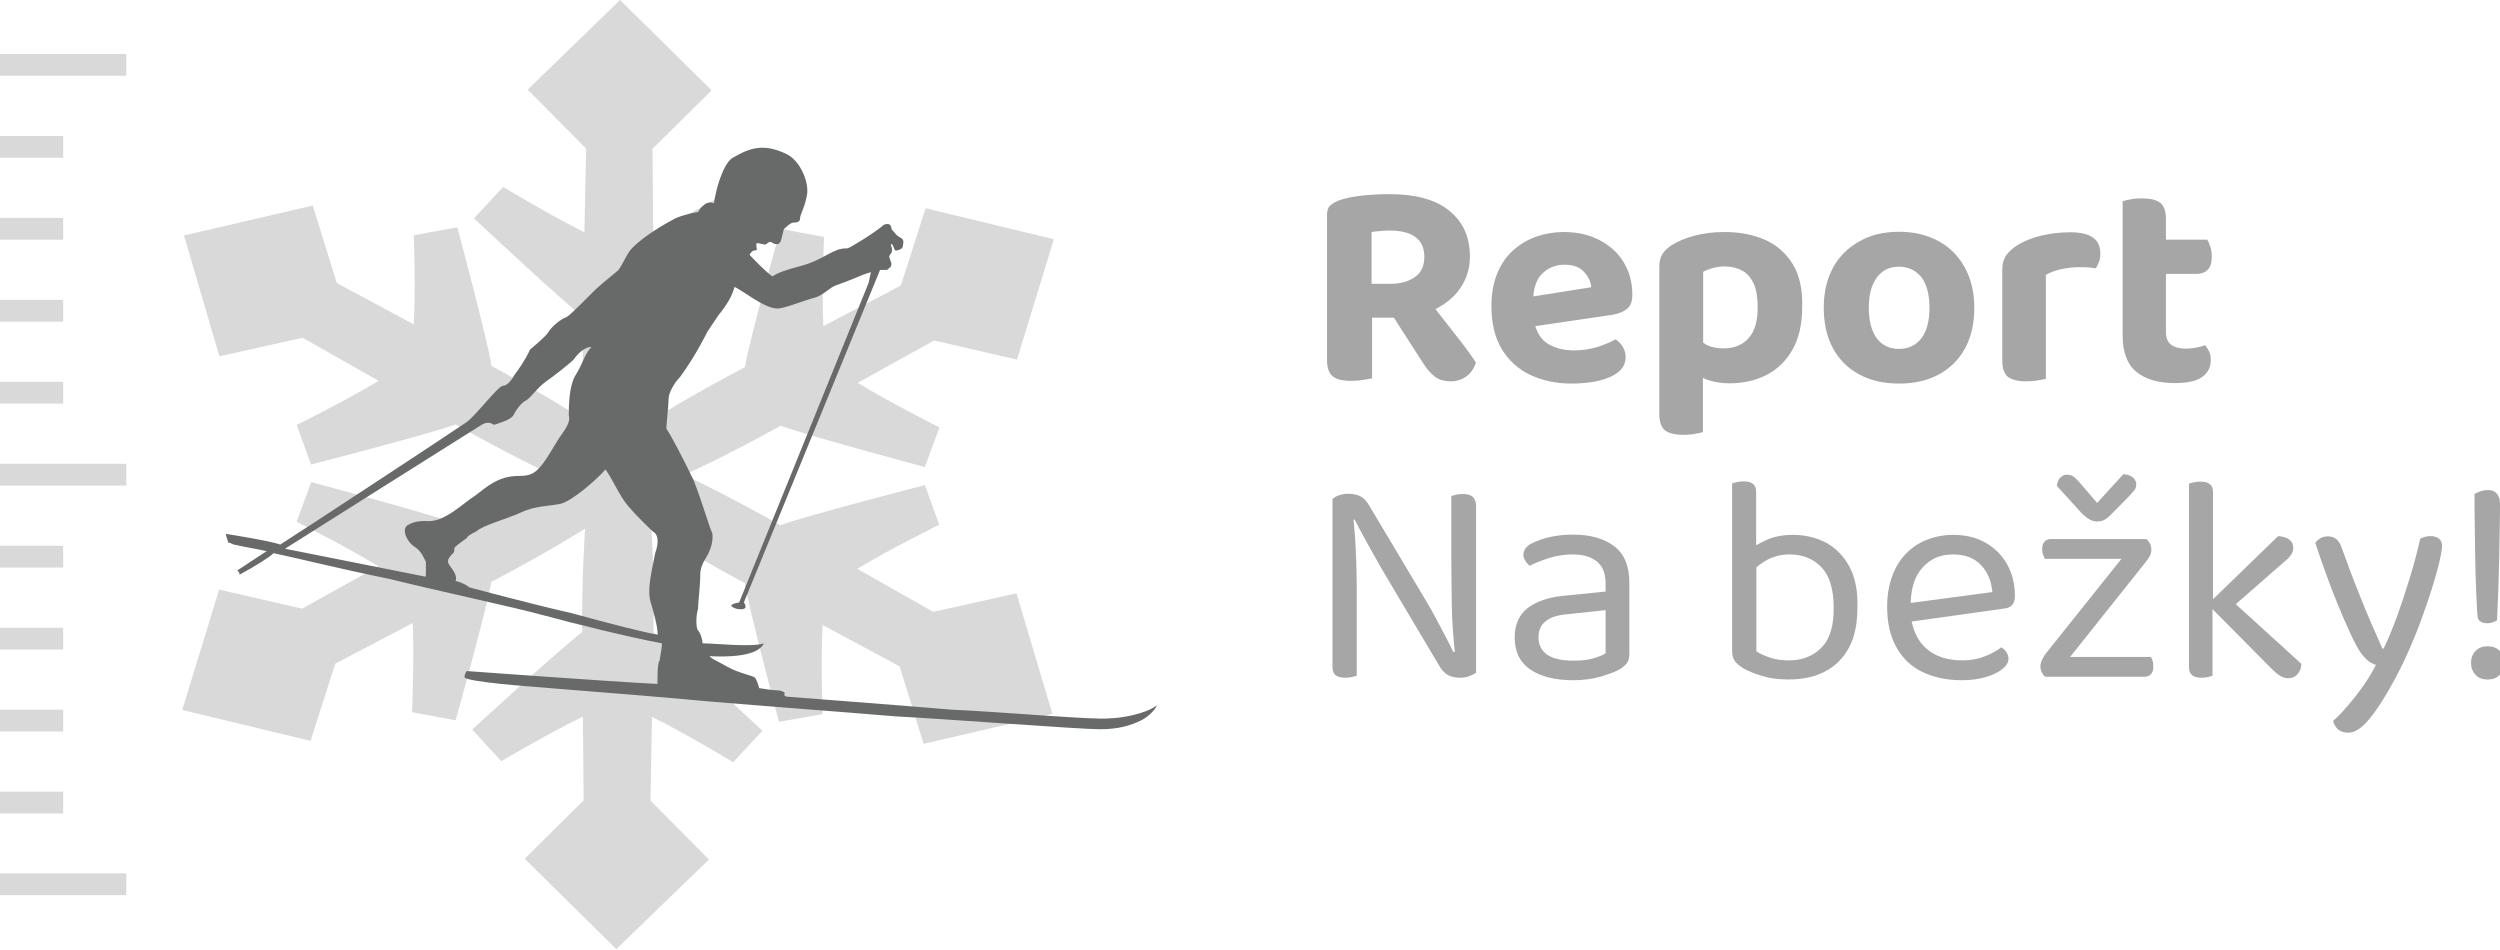 <?xml version="1.0" encoding="utf-8"?>
<!-- Generator: Adobe Illustrator 24.2.3, SVG Export Plug-In . SVG Version: 6.00 Build 0)  -->
<svg version="1.1" id="Layer_1" xmlns="http://www.w3.org/2000/svg" xmlns:xlink="http://www.w3.org/1999/xlink" x="0px" y="0px"
	 viewBox="0 0 100.96 38.36" style="enable-background:new 0 0 100.96 38.36;" xml:space="preserve">
<style type="text/css">
	.st0{fill:#A6A6A6;}
	.st1{fill-rule:evenodd;clip-rule:evenodd;fill:#D9D9D9;}
	.st2{fill:#D9D9D9;}
	.st3{fill:#686969;}
</style>
<path class="st0" d="M59.27,14.16c-0.14-0.2-0.31-0.41-0.49-0.64c-0.18-0.23-0.37-0.47-0.57-0.73c-0.08-0.1-0.16-0.2-0.24-0.31
	c0.42-0.21,0.75-0.48,1-0.84c0.26-0.38,0.39-0.8,0.39-1.28c0-0.78-0.27-1.39-0.82-1.84C58,8.07,57.19,7.84,56.11,7.84
	c-0.38,0-0.75,0.02-1.11,0.06c-0.36,0.04-0.66,0.1-0.92,0.19c-0.15,0.06-0.27,0.13-0.36,0.21s-0.13,0.21-0.13,0.37v3.5v0.67v1.69
	c0,0.31,0.07,0.53,0.22,0.66s0.4,0.19,0.76,0.19c0.17,0,0.33-0.01,0.49-0.04s0.27-0.04,0.35-0.06v-2.45h0.88l1.19,1.85
	c0.14,0.22,0.29,0.39,0.45,0.52c0.16,0.13,0.38,0.2,0.67,0.2c0.23,0,0.44-0.07,0.62-0.2c0.18-0.13,0.31-0.32,0.38-0.56
	C59.53,14.52,59.41,14.36,59.27,14.16z M55.39,9.37c0.11-0.02,0.22-0.03,0.34-0.04c0.11-0.01,0.24-0.02,0.37-0.02
	c0.48,0,0.84,0.09,1.07,0.27c0.24,0.18,0.35,0.45,0.35,0.8s-0.12,0.62-0.37,0.8s-0.57,0.28-0.97,0.28h-0.79V9.37z"/>
<path class="st0" d="M65.72,12.46c0.14-0.12,0.2-0.31,0.2-0.56c0-0.5-0.12-0.93-0.35-1.31c-0.23-0.38-0.55-0.67-0.97-0.89
	s-0.89-0.33-1.45-0.33c-0.38,0-0.74,0.06-1.09,0.18c-0.35,0.12-0.66,0.3-0.94,0.55c-0.28,0.24-0.49,0.55-0.65,0.93
	c-0.16,0.38-0.24,0.82-0.24,1.33c0,0.7,0.14,1.28,0.42,1.74c0.28,0.46,0.66,0.81,1.15,1.04s1.04,0.35,1.66,0.35
	c0.42,0,0.8-0.04,1.13-0.12c0.33-0.08,0.59-0.2,0.78-0.36c0.19-0.16,0.28-0.36,0.28-0.6c0-0.14-0.04-0.28-0.12-0.41
	c-0.08-0.13-0.18-0.23-0.29-0.3c-0.18,0.11-0.42,0.21-0.72,0.31c-0.3,0.09-0.61,0.14-0.95,0.14c-0.42,0-0.78-0.09-1.08-0.28
	c-0.24-0.15-0.39-0.39-0.49-0.7l3.13-0.46C65.4,12.66,65.58,12.58,65.72,12.46z M61.92,11.97c0.03-0.38,0.14-0.7,0.35-0.91
	c0.24-0.24,0.54-0.37,0.91-0.37c0.34,0,0.6,0.09,0.78,0.28s0.28,0.4,0.3,0.63L61.92,11.97z"/>
<path class="st0" d="M72.4,10.67c-0.27-0.44-0.64-0.77-1.11-0.98s-1.02-0.32-1.63-0.32c-0.46,0-0.87,0.05-1.24,0.15
	c-0.37,0.1-0.67,0.23-0.91,0.38c-0.16,0.1-0.28,0.22-0.37,0.35c-0.08,0.13-0.13,0.3-0.13,0.5v3.47v0.46v2.05
	c0,0.31,0.08,0.53,0.23,0.65c0.16,0.12,0.4,0.18,0.74,0.18c0.17,0,0.32-0.01,0.47-0.04c0.14-0.02,0.25-0.05,0.32-0.07v-2.19
	c0.09,0.04,0.17,0.08,0.28,0.11c0.24,0.07,0.51,0.11,0.8,0.11c0.57,0,1.07-0.12,1.51-0.35c0.44-0.23,0.79-0.58,1.04-1.03
	s0.38-1.02,0.38-1.7C72.8,11.69,72.67,11.11,72.4,10.67z M70.62,13.65c-0.24,0.28-0.59,0.42-1.03,0.42c-0.26,0-0.48-0.05-0.67-0.14
	c-0.05-0.03-0.09-0.06-0.14-0.09v-2.86c0.1-0.06,0.23-0.11,0.37-0.15c0.14-0.04,0.31-0.07,0.5-0.07c0.27,0,0.51,0.06,0.71,0.17
	c0.2,0.11,0.35,0.29,0.46,0.52c0.11,0.24,0.16,0.55,0.16,0.93C70.99,12.95,70.87,13.37,70.62,13.65z"/>
<path class="st0" d="M79.73,12.43c0,0.62-0.12,1.17-0.37,1.63s-0.6,0.81-1.06,1.06c-0.46,0.25-0.99,0.37-1.61,0.37
	s-1.15-0.12-1.61-0.37s-0.81-0.6-1.06-1.06c-0.25-0.46-0.37-1.01-0.37-1.64c0-0.62,0.13-1.16,0.38-1.62S74.64,10,75.1,9.74
	s0.99-0.38,1.59-0.38c0.61,0,1.14,0.13,1.6,0.38c0.46,0.25,0.81,0.61,1.06,1.07C79.6,11.27,79.73,11.81,79.73,12.43z M76.69,10.77
	c-0.38,0-0.67,0.14-0.89,0.43c-0.22,0.29-0.33,0.7-0.33,1.22c0,0.54,0.11,0.95,0.32,1.24c0.22,0.29,0.52,0.43,0.9,0.43
	c0.39,0,0.69-0.15,0.91-0.44s0.32-0.7,0.32-1.23c0-0.52-0.11-0.93-0.32-1.22C77.37,10.92,77.07,10.77,76.69,10.77z"/>
<path class="st0" d="M83.59,9.38c-0.41,0-0.8,0.05-1.17,0.14c-0.37,0.09-0.69,0.22-0.95,0.38c-0.19,0.12-0.34,0.26-0.45,0.41
	c-0.11,0.16-0.16,0.35-0.16,0.57v1.26v0.46v1.97c0,0.31,0.08,0.53,0.23,0.65c0.16,0.12,0.4,0.18,0.74,0.18
	c0.17,0,0.32-0.01,0.47-0.04c0.14-0.02,0.25-0.04,0.32-0.06v-2.7v-0.42v-1.08c0.18-0.1,0.38-0.18,0.62-0.23
	c0.24-0.05,0.48-0.08,0.73-0.08c0.13,0,0.25,0,0.37,0.01c0.12,0.01,0.21,0.02,0.29,0.04c0.06-0.08,0.1-0.17,0.14-0.28
	c0.04-0.11,0.05-0.23,0.05-0.35C84.81,9.65,84.41,9.38,83.59,9.38z"/>
<path class="st0" d="M89.05,13.94c-0.1,0.04-0.22,0.07-0.36,0.1c-0.14,0.02-0.27,0.04-0.4,0.04c-0.26,0-0.46-0.05-0.6-0.15
	c-0.14-0.1-0.22-0.27-0.22-0.5v-0.98v-0.3v-1.09h1.25c0.18,0,0.33-0.06,0.44-0.17c0.11-0.11,0.16-0.29,0.16-0.53
	c0-0.14-0.02-0.28-0.06-0.4s-0.08-0.21-0.12-0.28h-1.67V8.84c0-0.31-0.08-0.53-0.23-0.65c-0.16-0.12-0.4-0.18-0.74-0.18
	c-0.16,0-0.31,0.01-0.46,0.04c-0.14,0.03-0.25,0.05-0.32,0.08v4.01v0.3v1.1c0,0.69,0.19,1.18,0.56,1.48
	c0.37,0.3,0.89,0.45,1.55,0.45c0.53,0,0.9-0.09,1.12-0.26c0.22-0.17,0.33-0.39,0.33-0.67c0-0.14-0.02-0.25-0.07-0.35
	S89.11,14.01,89.05,13.94z"/>
<path class="st0" d="M59.46,20.05c-0.09-0.07-0.22-0.1-0.4-0.1c-0.1,0-0.18,0.01-0.26,0.03c-0.08,0.02-0.14,0.04-0.19,0.05v2.42
	c0,0.66,0.01,1.33,0.02,2.03c0.01,0.63,0.06,1.24,0.12,1.84l-0.06,0.01c-0.07-0.15-0.17-0.35-0.29-0.58s-0.25-0.48-0.39-0.74
	c-0.14-0.26-0.27-0.5-0.4-0.71l-2.29-3.84c-0.11-0.2-0.24-0.34-0.37-0.41s-0.3-0.11-0.49-0.11c-0.14,0-0.26,0.02-0.38,0.06
	c-0.12,0.04-0.21,0.09-0.27,0.16v0.68v0.36v5.74c0,0.15,0.04,0.26,0.13,0.33s0.22,0.1,0.4,0.1c0.09,0,0.17-0.01,0.26-0.03
	s0.15-0.04,0.19-0.05v-3.59c0-0.32-0.01-0.66-0.02-1.01c-0.01-0.36-0.03-0.7-0.05-1.04c-0.02-0.25-0.04-0.46-0.06-0.66l0.05-0.01
	c0.07,0.15,0.17,0.35,0.3,0.58s0.26,0.48,0.41,0.74c0.14,0.26,0.28,0.5,0.4,0.71l2.28,3.84c0.11,0.2,0.24,0.34,0.37,0.41
	s0.3,0.11,0.49,0.11c0.14,0,0.26-0.02,0.37-0.06c0.11-0.04,0.2-0.09,0.28-0.14v-0.7v-0.36v-0.05v-5.69
	C59.59,20.23,59.54,20.12,59.46,20.05z"/>
<path class="st0" d="M63.54,27.47c-0.75,0-1.33-0.15-1.75-0.44s-0.62-0.72-0.62-1.28c0-0.52,0.17-0.92,0.52-1.19s0.83-0.44,1.45-0.5
	l1.7-0.17v-0.34c0-0.4-0.12-0.69-0.36-0.88s-0.56-0.28-0.97-0.28c-0.33,0-0.64,0.05-0.94,0.14c-0.3,0.1-0.57,0.2-0.8,0.32
	c-0.06-0.06-0.12-0.12-0.17-0.2c-0.05-0.08-0.08-0.15-0.08-0.23c0-0.21,0.12-0.37,0.35-0.48c0.22-0.11,0.47-0.2,0.75-0.26
	s0.59-0.09,0.91-0.09c0.7,0,1.25,0.16,1.66,0.47c0.41,0.31,0.61,0.8,0.61,1.48v2.84c0,0.18-0.03,0.31-0.1,0.4
	c-0.07,0.09-0.17,0.18-0.31,0.26c-0.19,0.1-0.45,0.2-0.77,0.29S63.94,27.47,63.54,27.47z M63.54,26.68c0.34,0,0.61-0.03,0.83-0.1
	c0.22-0.07,0.38-0.13,0.47-0.2v-1.74l-1.49,0.16c-0.42,0.03-0.72,0.12-0.92,0.28c-0.2,0.15-0.3,0.37-0.3,0.66
	c0,0.3,0.12,0.53,0.35,0.7C62.72,26.6,63.07,26.68,63.54,26.68z"/>
<path class="st0" d="M74.69,22.89c-0.23-0.43-0.54-0.75-0.94-0.97c-0.4-0.21-0.84-0.32-1.34-0.32c-0.42,0-0.78,0.07-1.08,0.21
	c-0.15,0.07-0.29,0.14-0.41,0.21v-2.15c0-0.15-0.04-0.26-0.13-0.33s-0.21-0.1-0.38-0.1c-0.1,0-0.19,0.01-0.27,0.03
	s-0.15,0.04-0.19,0.05v2.77v0.19v3.8c0,0.17,0.03,0.3,0.1,0.4c0.06,0.1,0.18,0.2,0.35,0.31c0.2,0.11,0.46,0.22,0.77,0.31
	c0.32,0.1,0.67,0.14,1.06,0.14c0.55,0,1.04-0.1,1.45-0.31c0.42-0.21,0.74-0.53,0.98-0.96c0.24-0.43,0.35-0.98,0.35-1.66
	C75.03,23.87,74.92,23.32,74.69,22.89z M73.56,26.15c-0.33,0.34-0.77,0.52-1.31,0.52c-0.3,0-0.56-0.04-0.79-0.12
	c-0.23-0.08-0.41-0.16-0.53-0.25v-3.39c0.14-0.12,0.3-0.23,0.49-0.33c0.25-0.12,0.53-0.19,0.85-0.19c0.52,0,0.95,0.17,1.28,0.51
	s0.5,0.88,0.5,1.63C74.06,25.27,73.9,25.81,73.56,26.15z"/>
<path class="st0" d="M81.25,24.44c0.08-0.08,0.12-0.2,0.12-0.38c0-0.48-0.11-0.91-0.32-1.28s-0.5-0.66-0.88-0.87
	c-0.37-0.21-0.8-0.31-1.29-0.31c-0.38,0-0.74,0.07-1.07,0.2s-0.61,0.32-0.85,0.57c-0.24,0.25-0.42,0.55-0.55,0.91
	s-0.2,0.76-0.2,1.22c0,0.64,0.12,1.18,0.37,1.63c0.24,0.44,0.59,0.78,1.04,1c0.45,0.22,0.99,0.34,1.6,0.34
	c0.35,0,0.67-0.04,0.95-0.12c0.28-0.08,0.51-0.19,0.68-0.32c0.17-0.13,0.26-0.27,0.26-0.43c0-0.1-0.03-0.18-0.08-0.26
	s-0.12-0.14-0.21-0.2c-0.16,0.13-0.38,0.25-0.65,0.36c-0.27,0.11-0.58,0.17-0.91,0.17c-0.63,0-1.13-0.17-1.49-0.5
	c-0.29-0.26-0.47-0.62-0.57-1.07l3.7-0.52C81.06,24.57,81.17,24.52,81.25,24.44z M77.16,24.35c0.02-0.61,0.17-1.09,0.48-1.43
	c0.32-0.36,0.73-0.53,1.23-0.53c0.48,0,0.86,0.14,1.13,0.43c0.27,0.28,0.42,0.65,0.46,1.09L77.16,24.35z"/>
<g>
	<path class="st0" d="M84.28,20.91c0.06,0.05,0.12,0.08,0.19,0.11c0.07,0.02,0.14,0.04,0.21,0.04c0.11,0,0.21-0.02,0.29-0.06
		c0.08-0.04,0.16-0.1,0.24-0.18l0.76-0.77c0.09-0.1,0.16-0.18,0.22-0.25c0.06-0.07,0.08-0.15,0.08-0.24c0-0.11-0.05-0.21-0.14-0.28
		c-0.09-0.08-0.22-0.12-0.38-0.13l-1.06,1.16l-0.73-0.85c-0.09-0.1-0.17-0.18-0.23-0.22c-0.07-0.04-0.15-0.07-0.26-0.07
		c-0.08,0-0.15,0.02-0.21,0.07c-0.06,0.04-0.11,0.1-0.14,0.17s-0.05,0.14-0.05,0.22l1.02,1.12C84.16,20.81,84.22,20.86,84.28,20.91z
		"/>
	<path class="st0" d="M86.93,26.68c-0.02-0.07-0.05-0.12-0.07-0.15H83.6l3.05-3.83c0.07-0.09,0.13-0.17,0.17-0.25
		s0.06-0.16,0.06-0.25s-0.02-0.17-0.05-0.24c-0.04-0.07-0.09-0.14-0.15-0.19h-0.13H86.3h-3.47c-0.11,0-0.2,0.03-0.26,0.1
		c-0.06,0.06-0.1,0.16-0.1,0.3c0,0.08,0.01,0.16,0.04,0.23c0.02,0.07,0.05,0.13,0.07,0.17h3.09l-3.05,3.82
		c-0.06,0.08-0.11,0.16-0.15,0.25c-0.04,0.08-0.07,0.17-0.07,0.27c0,0.08,0.02,0.16,0.05,0.23c0.04,0.08,0.08,0.14,0.14,0.19h0.07
		h0.31h3.61c0.12,0,0.21-0.03,0.28-0.1s0.1-0.17,0.1-0.29C86.96,26.82,86.95,26.74,86.93,26.68z"/>
</g>
<path class="st0" d="M90.29,24.4l1.93-1.69c0.13-0.1,0.23-0.2,0.29-0.29c0.07-0.09,0.1-0.19,0.1-0.3c0-0.14-0.05-0.25-0.16-0.33
	s-0.26-0.13-0.45-0.14l-2.63,2.55v-4.32c0-0.15-0.04-0.26-0.13-0.33s-0.21-0.1-0.38-0.1c-0.1,0-0.19,0.01-0.27,0.03
	s-0.15,0.04-0.19,0.05v4.56v0.47v2.38c0,0.15,0.04,0.26,0.13,0.33s0.22,0.1,0.38,0.1c0.1,0,0.18-0.01,0.26-0.03s0.14-0.04,0.18-0.05
	V24.7V24.6l2.42,2.44c0.1,0.1,0.21,0.19,0.31,0.25c0.1,0.06,0.21,0.1,0.33,0.1c0.15,0,0.27-0.05,0.37-0.16
	c0.09-0.1,0.15-0.24,0.16-0.42L90.29,24.4z"/>
<path class="st0" d="M95.16,26.07c-0.14-0.26-0.3-0.6-0.49-1.04c-0.19-0.44-0.39-0.92-0.59-1.46c-0.2-0.54-0.4-1.09-0.58-1.65
	c0.06-0.08,0.13-0.14,0.22-0.19s0.19-0.07,0.29-0.07c0.14,0,0.25,0.04,0.34,0.11c0.09,0.07,0.16,0.19,0.22,0.36
	c0.24,0.67,0.49,1.34,0.76,2c0.26,0.66,0.56,1.35,0.88,2.06h0.05c0.17-0.34,0.34-0.76,0.53-1.26c0.18-0.5,0.36-1.04,0.53-1.6
	c0.17-0.56,0.31-1.09,0.42-1.58c0.06-0.02,0.12-0.05,0.19-0.07c0.07-0.02,0.14-0.03,0.22-0.03c0.14,0,0.25,0.03,0.34,0.1
	s0.13,0.17,0.13,0.31c0,0.13-0.04,0.34-0.11,0.64c-0.07,0.3-0.17,0.65-0.29,1.04s-0.27,0.82-0.43,1.26
	c-0.16,0.44-0.34,0.88-0.53,1.31c-0.19,0.43-0.38,0.81-0.57,1.16c-0.37,0.68-0.7,1.2-1.01,1.57c-0.3,0.36-0.58,0.55-0.84,0.55
	c-0.18,0-0.33-0.05-0.43-0.14c-0.1-0.1-0.16-0.21-0.19-0.34c0.18-0.15,0.37-0.35,0.59-0.61c0.22-0.25,0.43-0.52,0.64-0.82
	s0.37-0.57,0.5-0.83c-0.14-0.04-0.26-0.11-0.38-0.22S95.3,26.34,95.16,26.07z"/>
<path class="st0" d="M99.79,26.77c0-0.19,0.06-0.35,0.18-0.48s0.28-0.19,0.49-0.19s0.37,0.06,0.49,0.19s0.18,0.29,0.18,0.48
	s-0.06,0.35-0.18,0.48s-0.28,0.19-0.49,0.19s-0.37-0.06-0.49-0.19S99.79,26.96,99.79,26.77z M100.96,20.32c0,0.24,0,0.55-0.01,0.94
	s-0.01,0.81-0.02,1.26c-0.01,0.45-0.03,0.9-0.04,1.34c-0.02,0.44-0.03,0.84-0.05,1.19c-0.05,0.03-0.11,0.06-0.17,0.08
	s-0.14,0.04-0.22,0.04c-0.11,0-0.2-0.02-0.28-0.07c-0.07-0.05-0.11-0.12-0.12-0.23c-0.02-0.23-0.03-0.55-0.05-0.96
	c-0.02-0.41-0.03-0.85-0.04-1.34c-0.01-0.48-0.01-0.96-0.02-1.42s-0.01-0.86-0.01-1.2c0.17-0.1,0.35-0.16,0.54-0.16
	c0.15,0,0.27,0.04,0.35,0.13S100.96,20.15,100.96,20.32z"/>
<path class="st1" d="M22.27,19.17c0,0-1.8-0.85-3.87-2.03c-0.96,0.36-5.84,1.62-5.84,1.62l-0.58-1.6c0,0,1.99-0.98,3.31-1.78
	c-1.71-0.97-3.07-1.74-3.07-1.74l-3.36,0.75L7.43,9.51l5.2-1.21l0.97,3.13c0,0,1.37,0.74,3.11,1.67c0.08-1.49,0-3.6,0-3.6l1.76-0.32
	c0,0,1.24,4.64,1.38,5.6c2.1,1.13,3.77,2.19,3.77,2.19s-0.12-1.9-0.08-4.18c-0.81-0.61-4.4-3.97-4.4-3.97l1.18-1.27
	c0,0,1.89,1.14,3.28,1.83C23.64,7.49,23.67,6,23.67,6l-2.36-2.38L25.04,0l3.7,3.65l-2.39,2.36c0,0,0.01,1.49,0.03,3.38
	c1.4-0.68,3.3-1.8,3.3-1.8l1.17,1.28c0,0-3.63,3.33-4.44,3.93c0.02,2.29-0.12,4.18-0.12,4.18s1.68-1.05,3.79-2.15
	c0.15-0.97,1.44-5.59,1.44-5.59l1.76,0.33c0,0-0.1,2.12-0.03,3.6c1.75-0.92,3.13-1.64,3.13-1.64l1-3.12l5.18,1.25l-1.49,4.86
	l-3.35-0.77c0,0-1.36,0.76-3.08,1.71c1.32,0.81,3.3,1.8,3.3,1.8l-0.59,1.6c0,0-4.87-1.3-5.82-1.67c-2.08,1.16-3.89,1.99-3.89,1.99
	s1.8,0.85,3.87,2.03c0.96-0.36,5.84-1.62,5.84-1.62l0.58,1.6c0,0-1.99,0.98-3.31,1.78c1.71,0.97,3.07,1.74,3.07,1.74l3.36-0.75
	l1.45,4.87l-5.2,1.21l-0.97-3.13c0,0-1.37-0.74-3.11-1.67c-0.08,1.49,0,3.6,0,3.6l-1.76,0.31c0,0-1.24-4.64-1.38-5.6
	c-2.1-1.13-3.77-2.19-3.77-2.19s0.12,1.9,0.08,4.18c0.81,0.61,4.4,3.97,4.4,3.97l-1.18,1.27c0,0-1.89-1.14-3.28-1.83
	c-0.03,1.89-0.06,3.38-0.06,3.38l2.36,2.38l-3.74,3.62l-3.7-3.65l2.38-2.36c0,0-0.01-1.49-0.03-3.38c-1.4,0.68-3.3,1.8-3.3,1.8
	l-1.17-1.28c0,0,3.63-3.33,4.44-3.93c-0.02-2.29,0.12-4.18,0.12-4.18s-1.68,1.05-3.79,2.15c-0.15,0.97-1.44,5.59-1.44,5.59
	l-1.76-0.33c0,0,0.09-2.12,0.03-3.6c-1.75,0.92-3.13,1.64-3.13,1.64l-1,3.12l-5.18-1.25l1.49-4.86l3.35,0.77
	c0,0,1.36-0.76,3.08-1.71c-1.32-0.81-3.3-1.8-3.3-1.8l0.59-1.6c0,0,4.87,1.3,5.82,1.67C20.47,20,22.27,19.17,22.27,19.17z"/>
<g>
	<rect y="35.27" class="st2" width="5.1" height="0.88"/>
	<rect y="31.97" class="st2" width="2.55" height="0.88"/>
	<rect y="28.66" class="st2" width="2.55" height="0.88"/>
	<rect y="25.35" class="st2" width="2.55" height="0.88"/>
	<rect y="22.04" class="st2" width="2.55" height="0.88"/>
	<rect y="18.73" class="st2" width="5.1" height="0.88"/>
</g>
<g>
	<rect y="15.42" class="st2" width="2.55" height="0.88"/>
	<rect y="12.11" class="st2" width="2.55" height="0.88"/>
	<rect y="8.8" class="st2" width="2.55" height="0.88"/>
	<rect y="5.49" class="st2" width="2.55" height="0.88"/>
</g>
<rect y="2.18" class="st2" width="5.1" height="0.88"/>
<path class="st3" d="M27.56,28.23c-1.83-0.17-6.51-0.52-7.33-0.61s-1.38-0.17-1.47-0.26c0-0.17,0.09-0.26,0.09-0.26
	s5.87,0.43,7.7,0.52c0-0.26,0-0.87,0.09-0.95c0-0.09,0.09-0.43,0.09-0.69c-1.38-0.26-3.48-0.78-4.77-1.13
	c-1.28-0.35-4.13-0.95-6.23-1.47c-2.11-0.43-3.85-0.87-4.68-1.04c-0.18,0.17-0.73,0.52-1.38,0.87c0-0.09,0-0.09-0.09-0.17
	c0.64-0.43,1.19-0.78,1.19-0.78c-0.37-0.09-0.92-0.17-1.28-0.26c-0.09,0-0.18-0.09-0.28-0.09c0-0.09-0.09-0.26-0.09-0.35
	c0.55,0.09,1.65,0.26,2.2,0.43c0.83-0.52,7.15-4.68,7.52-4.94c0.37-0.26,1.28-1.47,1.47-1.47c0.18,0,0.37-0.26,0.46-0.43
	c0.46-0.61,0.64-1.04,0.64-1.04s0.64-0.52,0.73-0.69c0.09-0.17,0.46-0.52,0.73-0.61c0.18-0.09,0.92-0.87,1.19-1.13
	c0.28-0.26,0.83-0.69,0.92-0.78c0.18-0.26,0.28-0.52,0.46-0.78c0.28-0.35,1.01-0.87,1.83-1.3c0.37-0.17,0.92-0.26,0.92-0.26
	s0.28-0.52,0.64-0.35c0.09-0.61,0.37-1.56,0.73-1.82c0.73-0.43,1.28-0.61,2.2-0.17c0.55,0.26,0.92,1.13,0.83,1.65
	c-0.09,0.52-0.28,0.78-0.28,0.95s-0.18,0.17-0.28,0.17c-0.09,0-0.28,0.17-0.37,0.26c-0.09,0.26-0.09,0.61-0.28,0.61
	s-0.18-0.09-0.28-0.09c-0.09,0-0.18,0.17-0.28,0.09c-0.09,0-0.28-0.09-0.28,0c0,0.17,0.09,0.26-0.09,0.26
	c-0.09,0-0.18,0.17-0.18,0.17s0.64,0.69,0.92,0.87c0.28-0.17,0.55-0.26,1.19-0.43c0.64-0.17,1.1-0.52,1.38-0.61
	c0.18-0.09,0.37-0.09,0.46-0.09c0.09,0,1.19-0.69,1.47-0.95C35.9,8.99,36,9.08,36,9.25c0.09,0.09,0.18,0.26,0.37,0.35
	c0.18,0.09,0.09,0.26,0.09,0.35c0,0.09-0.18,0.17-0.28,0.17c-0.09,0-0.09-0.26-0.18-0.26s0.09,0.17,0,0.35
	c-0.09,0.09-0.09,0.17-0.09,0.17L36,10.64c0,0.17-0.09,0.17-0.18,0.26c-0.18,0-0.28,0-0.28,0l-5.5,13.43c0,0,0.28,0.35-0.28,0.26
	c-0.55-0.17,0.09-0.26,0.09-0.26l5.23-12.91l0.09-0.43l-0.28,0.09c0,0-0.83,0.35-1.1,0.43c-0.28,0.09-0.55,0.43-0.92,0.52
	c-0.37,0.09-1.19,0.43-1.47,0.43c-0.55,0-1.47-0.78-1.74-0.87c-0.09,0.35-0.28,0.69-0.64,1.13c-0.18,0.26-0.46,0.69-0.46,0.69
	s-0.46,0.95-1.1,1.82c-0.18,0.17-0.46,0.61-0.46,0.87c0,0.26-0.09,1.04-0.09,1.21c0.18,0.26,0.64,1.13,1.1,2.08
	c0.37,0.95,0.64,1.91,0.73,2.08c0.09,0.17,0,0.61-0.09,0.78c-0.09,0.26-0.37,0.52-0.37,0.95c0,0.43-0.09,1.13-0.09,1.39
	c-0.09,0.26-0.09,0.78,0,0.87c0.09,0.09,0.18,0.35,0.18,0.52c0.46,0,2.02,0.17,2.48,0c-0.09,0.17-0.37,0.61-2.2,0.52
	c0.18,0.17,0.28,0.17,0.73,0.43c0.46,0.26,1.01,0.35,1.1,0.43c0.09,0.09,0.18,0.43,0.18,0.43s0.55,0.09,0.73,0.09
	c0.18,0,0.37,0.09,0.28,0.17c0,0.09,0.18,0.09,0.18,0.09s4.58,0.35,6.6,0.52c2.02,0.09,5.87,0.43,6.33,0.35
	c0.46,0,1.47-0.17,1.93-0.52c0,0.09-0.28,0.43-0.64,0.61c-0.37,0.17-0.83,0.35-1.65,0.35c-0.83,0-6.42-0.43-8.25-0.52
	C34.07,28.75,29.4,28.41,27.56,28.23z M21.05,20.69c-0.55,0.26-1.56,0.52-1.83,0.78c-0.37,0.17-0.37,0.26-0.37,0.26
	s-0.37,0.26-0.46,0.35c-0.09,0.09,0,0.17-0.09,0.26c-0.09,0.09-0.28,0.26-0.18,0.43c0.09,0.17,0.37,0.43,0.28,0.69
	c0.37,0.09,0.55,0.26,0.55,0.26s2.57,0.69,4.13,1.04c1.56,0.43,2.93,0.78,3.48,0.87c0-0.35-0.18-0.95-0.28-1.3
	c-0.18-0.52,0.09-1.47,0.18-1.99c0.18-0.52,0.09-0.78-0.09-0.87c-0.18-0.17-0.64-0.61-1.01-1.04C25,20,24.72,19.31,24.45,18.96
	c-0.37,0.43-1.38,1.3-1.83,1.39S21.6,20.43,21.05,20.69z M17.2,22.69c-0.09-0.17-0.18-0.43-0.46-0.61
	c-0.28-0.17-0.55-0.69-0.28-0.87c0.28-0.17,0.55-0.17,0.73-0.17c0.73,0.09,1.47-0.69,2.02-1.04c0.46-0.35,0.92-0.78,1.74-0.78
	c0.46,0,0.64-0.09,0.92-0.43s0.55-0.87,0.73-1.13c0.18-0.26,0.46-0.61,0.37-0.87c0-0.35,0-1.21,0.28-1.65s0.37-0.87,0.64-1.13
	c-0.28,0-0.55,0.26-0.73,0.52c-0.18,0.17-0.73,0.61-1.1,0.87c-0.37,0.26-0.64,0.69-0.83,0.78c-0.18,0.09-0.37,0.35-0.46,0.52
	c-0.09,0.26-0.55,0.35-0.73,0.43c-0.18,0.09-0.18-0.17-0.55,0c-0.28,0.17-7.98,5.03-7.98,5.03l5.68,1.13
	C17.2,23.29,17.2,22.95,17.2,22.69z"/>
</svg>
